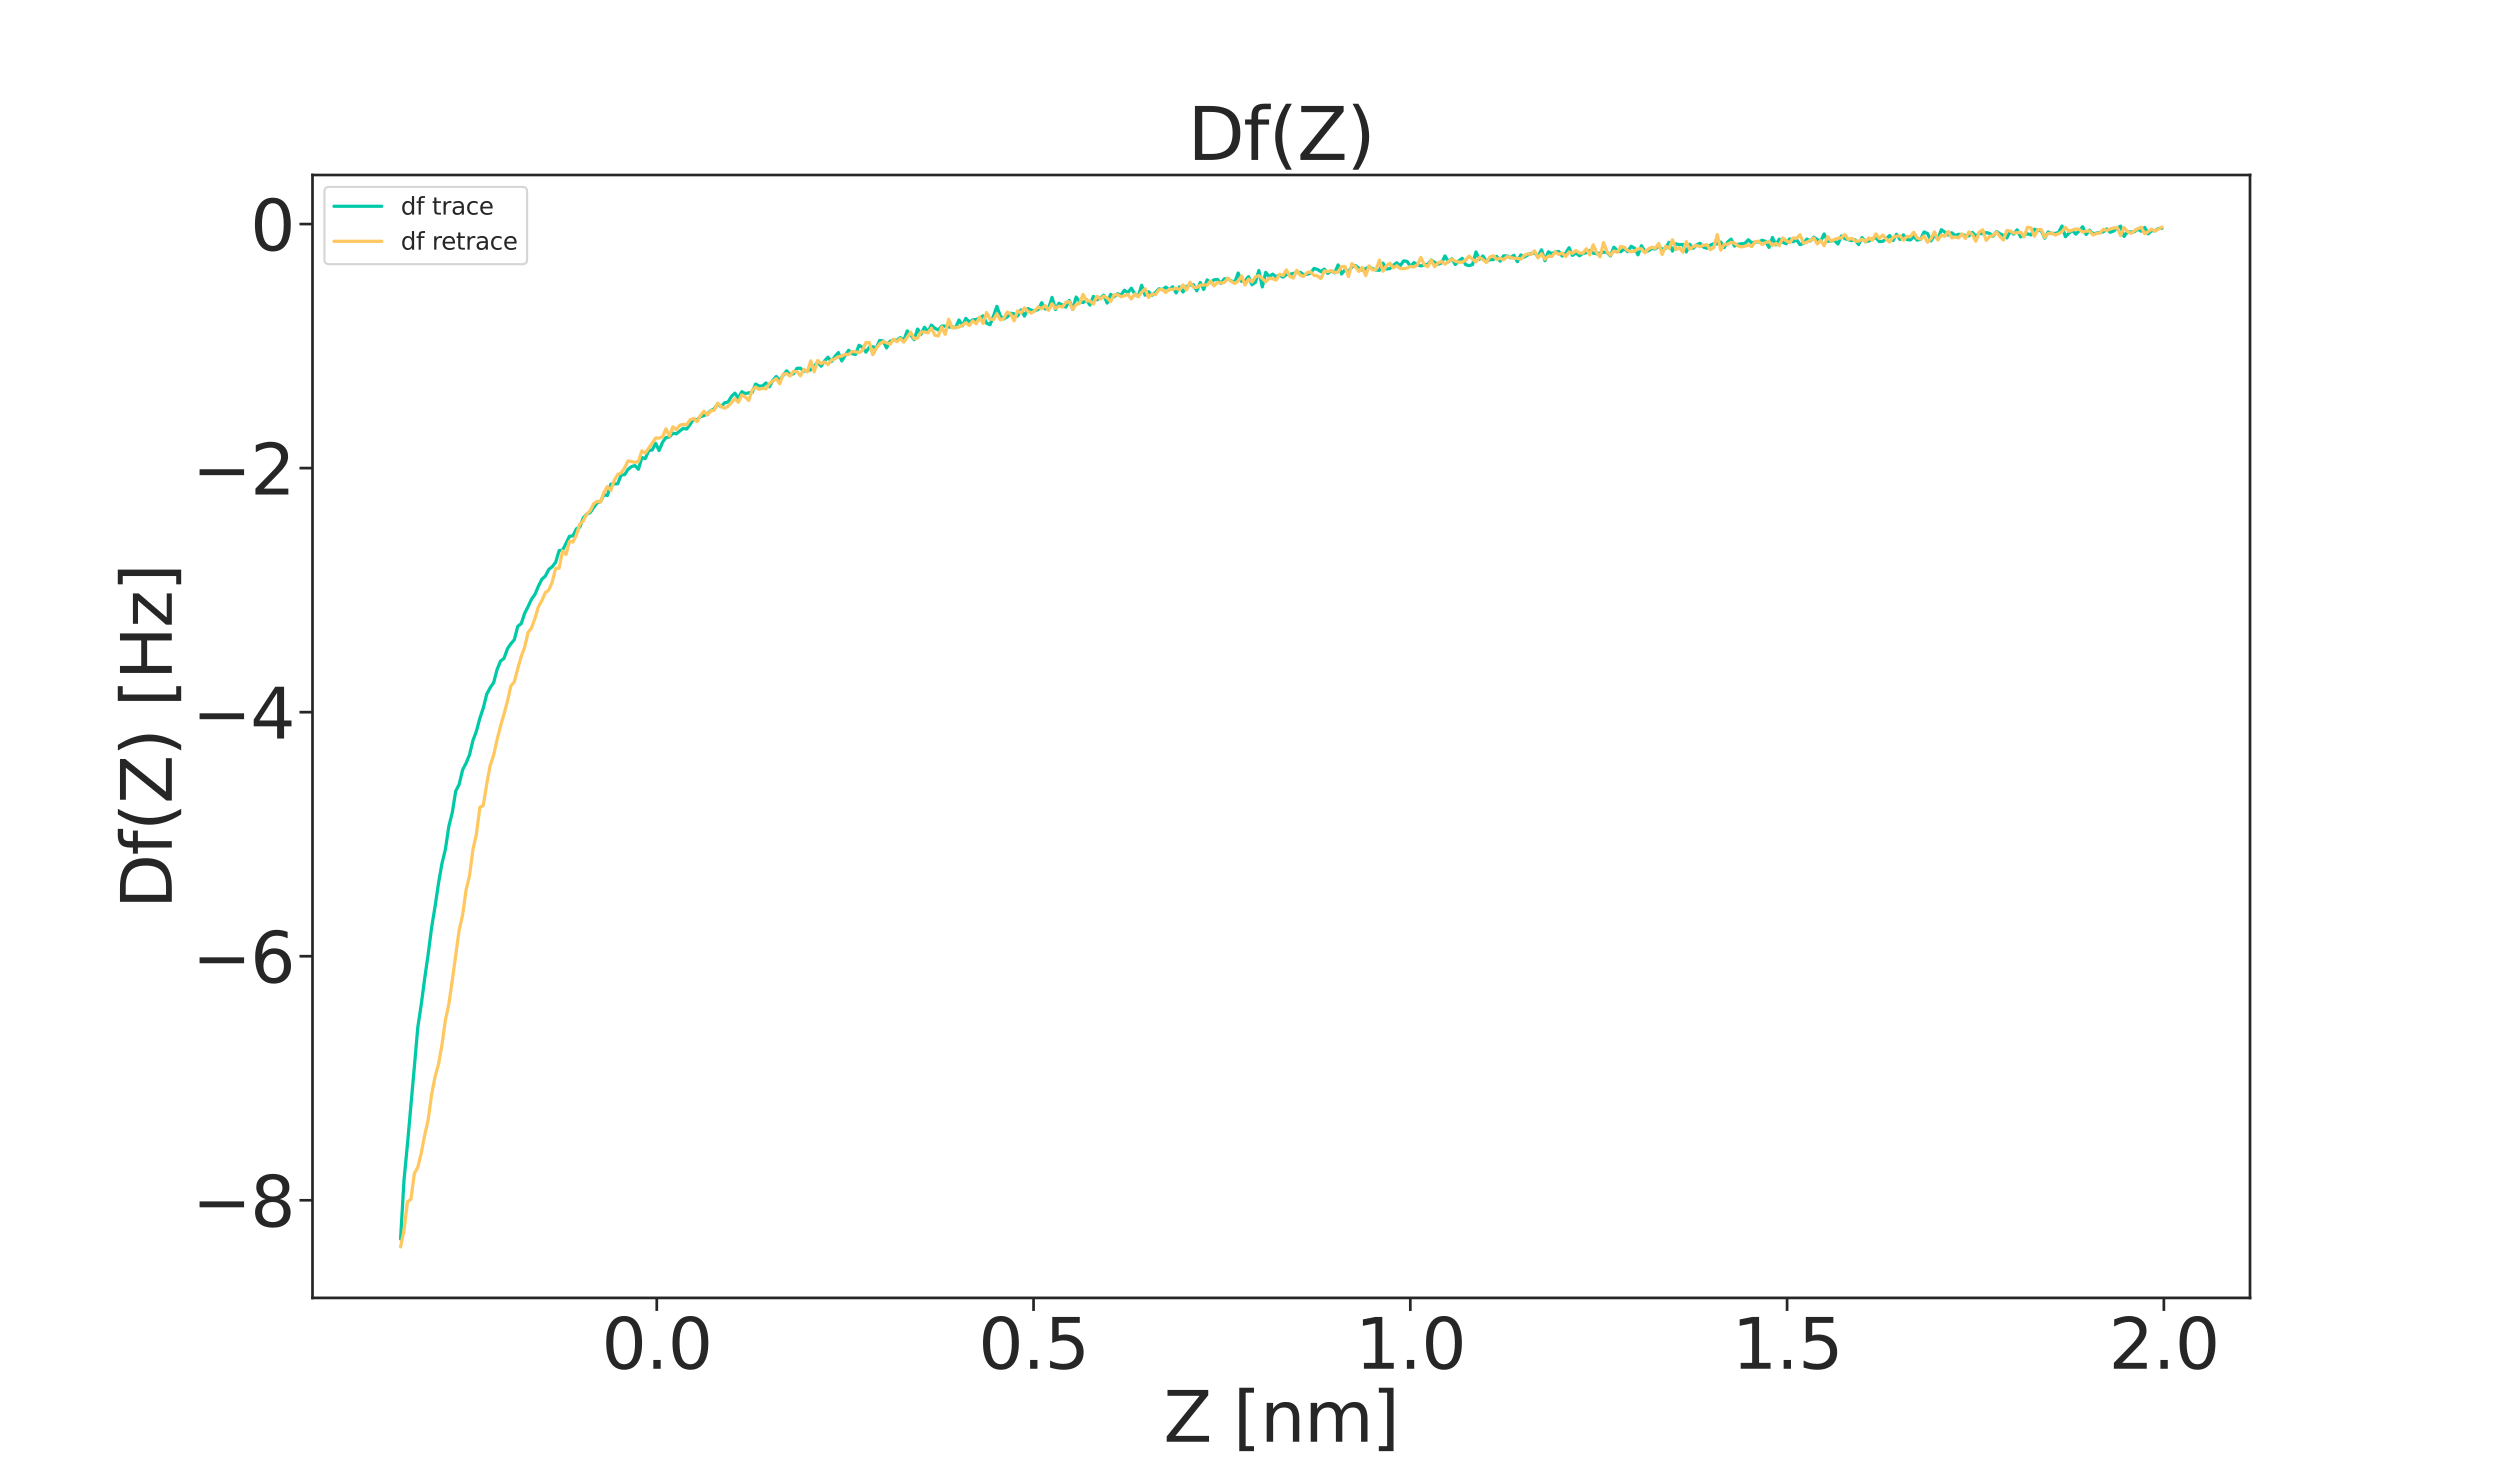 <?xml version="1.0" encoding="utf-8" standalone="no"?>
<!DOCTYPE svg PUBLIC "-//W3C//DTD SVG 1.1//EN"
  "http://www.w3.org/Graphics/SVG/1.1/DTD/svg11.dtd">
<svg xmlns:xlink="http://www.w3.org/1999/xlink" width="1728pt" height="1008pt" viewBox="0 0 1728 1008" xmlns="http://www.w3.org/2000/svg" version="1.1">
 <defs>
  <style type="text/css">*{stroke-linejoin: round; stroke-linecap: butt}</style>
 </defs>
 <g id="figure_1">
  <g id="patch_1">
   <path d="M 0 1008 
L 1728 1008 
L 1728 0 
L 0 0 
z
" style="fill: #ffffff"/>
  </g>
  <g id="axes_1">
   <g id="patch_2">
    <path d="M 216 897.12 
L 1555.2 897.12 
L 1555.2 120.96 
L 216 120.96 
L 216 897.12 
z
" style="fill: none"/>
   </g>
   <g id="matplotlib.axis_1">
    <g id="xtick_1">
     <g id="line2d_1">
      <defs>
       <path id="me75ae0cd72" d="M 0 0 
L 0 9 
" style="stroke: #262626; stroke-width: 1.875"/>
      </defs>
      <g>
       <use xlink:href="#me75ae0cd72" x="453.962" y="897.12" style="fill: #262626; stroke: #262626; stroke-width: 1.875"/>
      </g>
     </g>
     <g id="text_1">
      <!-- 0.0 -->
      <g style="fill: #262626" transform="translate(415.794 946.092)scale(0.48 -0.48)">
       <defs>
        <path id="DejaVuSans-30" d="M 2034 4250 
Q 1547 4250 1301 3770 
Q 1056 3291 1056 2328 
Q 1056 1369 1301 889 
Q 1547 409 2034 409 
Q 2525 409 2770 889 
Q 3016 1369 3016 2328 
Q 3016 3291 2770 3770 
Q 2525 4250 2034 4250 
z
M 2034 4750 
Q 2819 4750 3233 4129 
Q 3647 3509 3647 2328 
Q 3647 1150 3233 529 
Q 2819 -91 2034 -91 
Q 1250 -91 836 529 
Q 422 1150 422 2328 
Q 422 3509 836 4129 
Q 1250 4750 2034 4750 
z
" transform="scale(0.016)"/>
        <path id="DejaVuSans-2e" d="M 684 794 
L 1344 794 
L 1344 0 
L 684 0 
L 684 794 
z
" transform="scale(0.016)"/>
       </defs>
       <use xlink:href="#DejaVuSans-30"/>
       <use xlink:href="#DejaVuSans-2e" x="63.623"/>
       <use xlink:href="#DejaVuSans-30" x="95.41"/>
      </g>
     </g>
    </g>
    <g id="xtick_2">
     <g id="line2d_2">
      <g>
       <use xlink:href="#me75ae0cd72" x="714.387" y="897.12" style="fill: #262626; stroke: #262626; stroke-width: 1.875"/>
      </g>
     </g>
     <g id="text_2">
      <!-- 0.5 -->
      <g style="fill: #262626" transform="translate(676.219 946.092)scale(0.48 -0.48)">
       <defs>
        <path id="DejaVuSans-35" d="M 691 4666 
L 3169 4666 
L 3169 4134 
L 1269 4134 
L 1269 2991 
Q 1406 3038 1543 3061 
Q 1681 3084 1819 3084 
Q 2600 3084 3056 2656 
Q 3513 2228 3513 1497 
Q 3513 744 3044 326 
Q 2575 -91 1722 -91 
Q 1428 -91 1123 -41 
Q 819 9 494 109 
L 494 744 
Q 775 591 1075 516 
Q 1375 441 1709 441 
Q 2250 441 2565 725 
Q 2881 1009 2881 1497 
Q 2881 1984 2565 2268 
Q 2250 2553 1709 2553 
Q 1456 2553 1204 2497 
Q 953 2441 691 2322 
L 691 4666 
z
" transform="scale(0.016)"/>
       </defs>
       <use xlink:href="#DejaVuSans-30"/>
       <use xlink:href="#DejaVuSans-2e" x="63.623"/>
       <use xlink:href="#DejaVuSans-35" x="95.41"/>
      </g>
     </g>
    </g>
    <g id="xtick_3">
     <g id="line2d_3">
      <g>
       <use xlink:href="#me75ae0cd72" x="974.812" y="897.12" style="fill: #262626; stroke: #262626; stroke-width: 1.875"/>
      </g>
     </g>
     <g id="text_3">
      <!-- 1.0 -->
      <g style="fill: #262626" transform="translate(936.645 946.092)scale(0.48 -0.48)">
       <defs>
        <path id="DejaVuSans-31" d="M 794 531 
L 1825 531 
L 1825 4091 
L 703 3866 
L 703 4441 
L 1819 4666 
L 2450 4666 
L 2450 531 
L 3481 531 
L 3481 0 
L 794 0 
L 794 531 
z
" transform="scale(0.016)"/>
       </defs>
       <use xlink:href="#DejaVuSans-31"/>
       <use xlink:href="#DejaVuSans-2e" x="63.623"/>
       <use xlink:href="#DejaVuSans-30" x="95.41"/>
      </g>
     </g>
    </g>
    <g id="xtick_4">
     <g id="line2d_4">
      <g>
       <use xlink:href="#me75ae0cd72" x="1235.237" y="897.12" style="fill: #262626; stroke: #262626; stroke-width: 1.875"/>
      </g>
     </g>
     <g id="text_4">
      <!-- 1.5 -->
      <g style="fill: #262626" transform="translate(1197.07 946.092)scale(0.48 -0.48)">
       <use xlink:href="#DejaVuSans-31"/>
       <use xlink:href="#DejaVuSans-2e" x="63.623"/>
       <use xlink:href="#DejaVuSans-35" x="95.41"/>
      </g>
     </g>
    </g>
    <g id="xtick_5">
     <g id="line2d_5">
      <g>
       <use xlink:href="#me75ae0cd72" x="1495.662" y="897.12" style="fill: #262626; stroke: #262626; stroke-width: 1.875"/>
      </g>
     </g>
     <g id="text_5">
      <!-- 2.0 -->
      <g style="fill: #262626" transform="translate(1457.495 946.092)scale(0.48 -0.48)">
       <defs>
        <path id="DejaVuSans-32" d="M 1228 531 
L 3431 531 
L 3431 0 
L 469 0 
L 469 531 
Q 828 903 1448 1529 
Q 2069 2156 2228 2338 
Q 2531 2678 2651 2914 
Q 2772 3150 2772 3378 
Q 2772 3750 2511 3984 
Q 2250 4219 1831 4219 
Q 1534 4219 1204 4116 
Q 875 4013 500 3803 
L 500 4441 
Q 881 4594 1212 4672 
Q 1544 4750 1819 4750 
Q 2544 4750 2975 4387 
Q 3406 4025 3406 3419 
Q 3406 3131 3298 2873 
Q 3191 2616 2906 2266 
Q 2828 2175 2409 1742 
Q 1991 1309 1228 531 
z
" transform="scale(0.016)"/>
       </defs>
       <use xlink:href="#DejaVuSans-32"/>
       <use xlink:href="#DejaVuSans-2e" x="63.623"/>
       <use xlink:href="#DejaVuSans-30" x="95.41"/>
      </g>
     </g>
    </g>
    <g id="text_6">
     <!-- Z [nm] -->
     <g style="fill: #262626" transform="translate(804.217 996.548)scale(0.48 -0.48)">
      <defs>
       <path id="DejaVuSans-5a" d="M 359 4666 
L 4025 4666 
L 4025 4184 
L 1075 531 
L 4097 531 
L 4097 0 
L 288 0 
L 288 481 
L 3238 4134 
L 359 4134 
L 359 4666 
z
" transform="scale(0.016)"/>
       <path id="DejaVuSans-20" transform="scale(0.016)"/>
       <path id="DejaVuSans-5b" d="M 550 4863 
L 1875 4863 
L 1875 4416 
L 1125 4416 
L 1125 -397 
L 1875 -397 
L 1875 -844 
L 550 -844 
L 550 4863 
z
" transform="scale(0.016)"/>
       <path id="DejaVuSans-6e" d="M 3513 2113 
L 3513 0 
L 2938 0 
L 2938 2094 
Q 2938 2591 2744 2837 
Q 2550 3084 2163 3084 
Q 1697 3084 1428 2787 
Q 1159 2491 1159 1978 
L 1159 0 
L 581 0 
L 581 3500 
L 1159 3500 
L 1159 2956 
Q 1366 3272 1645 3428 
Q 1925 3584 2291 3584 
Q 2894 3584 3203 3211 
Q 3513 2838 3513 2113 
z
" transform="scale(0.016)"/>
       <path id="DejaVuSans-6d" d="M 3328 2828 
Q 3544 3216 3844 3400 
Q 4144 3584 4550 3584 
Q 5097 3584 5394 3201 
Q 5691 2819 5691 2113 
L 5691 0 
L 5113 0 
L 5113 2094 
Q 5113 2597 4934 2840 
Q 4756 3084 4391 3084 
Q 3944 3084 3684 2787 
Q 3425 2491 3425 1978 
L 3425 0 
L 2847 0 
L 2847 2094 
Q 2847 2600 2669 2842 
Q 2491 3084 2119 3084 
Q 1678 3084 1418 2786 
Q 1159 2488 1159 1978 
L 1159 0 
L 581 0 
L 581 3500 
L 1159 3500 
L 1159 2956 
Q 1356 3278 1631 3431 
Q 1906 3584 2284 3584 
Q 2666 3584 2933 3390 
Q 3200 3197 3328 2828 
z
" transform="scale(0.016)"/>
       <path id="DejaVuSans-5d" d="M 1947 4863 
L 1947 -844 
L 622 -844 
L 622 -397 
L 1369 -397 
L 1369 4416 
L 622 4416 
L 622 4863 
L 1947 4863 
z
" transform="scale(0.016)"/>
      </defs>
      <use xlink:href="#DejaVuSans-5a"/>
      <use xlink:href="#DejaVuSans-20" x="68.506"/>
      <use xlink:href="#DejaVuSans-5b" x="100.293"/>
      <use xlink:href="#DejaVuSans-6e" x="139.307"/>
      <use xlink:href="#DejaVuSans-6d" x="202.686"/>
      <use xlink:href="#DejaVuSans-5d" x="300.098"/>
     </g>
    </g>
   </g>
   <g id="matplotlib.axis_2">
    <g id="ytick_1">
     <g id="line2d_6">
      <defs>
       <path id="m5e413ac4de" d="M 0 0 
L -9 0 
" style="stroke: #262626; stroke-width: 1.875"/>
      </defs>
      <g>
       <use xlink:href="#m5e413ac4de" x="216" y="829.62" style="fill: #262626; stroke: #262626; stroke-width: 1.875"/>
      </g>
     </g>
     <g id="text_7">
      <!-- −8 -->
      <g style="fill: #262626" transform="translate(132.738 847.856)scale(0.48 -0.48)">
       <defs>
        <path id="DejaVuSans-2212" d="M 678 2272 
L 4684 2272 
L 4684 1741 
L 678 1741 
L 678 2272 
z
" transform="scale(0.016)"/>
        <path id="DejaVuSans-38" d="M 2034 2216 
Q 1584 2216 1326 1975 
Q 1069 1734 1069 1313 
Q 1069 891 1326 650 
Q 1584 409 2034 409 
Q 2484 409 2743 651 
Q 3003 894 3003 1313 
Q 3003 1734 2745 1975 
Q 2488 2216 2034 2216 
z
M 1403 2484 
Q 997 2584 770 2862 
Q 544 3141 544 3541 
Q 544 4100 942 4425 
Q 1341 4750 2034 4750 
Q 2731 4750 3128 4425 
Q 3525 4100 3525 3541 
Q 3525 3141 3298 2862 
Q 3072 2584 2669 2484 
Q 3125 2378 3379 2068 
Q 3634 1759 3634 1313 
Q 3634 634 3220 271 
Q 2806 -91 2034 -91 
Q 1263 -91 848 271 
Q 434 634 434 1313 
Q 434 1759 690 2068 
Q 947 2378 1403 2484 
z
M 1172 3481 
Q 1172 3119 1398 2916 
Q 1625 2713 2034 2713 
Q 2441 2713 2670 2916 
Q 2900 3119 2900 3481 
Q 2900 3844 2670 4047 
Q 2441 4250 2034 4250 
Q 1625 4250 1398 4047 
Q 1172 3844 1172 3481 
z
" transform="scale(0.016)"/>
       </defs>
       <use xlink:href="#DejaVuSans-2212"/>
       <use xlink:href="#DejaVuSans-38" x="83.789"/>
      </g>
     </g>
    </g>
    <g id="ytick_2">
     <g id="line2d_7">
      <g>
       <use xlink:href="#m5e413ac4de" x="216" y="660.935" style="fill: #262626; stroke: #262626; stroke-width: 1.875"/>
      </g>
     </g>
     <g id="text_8">
      <!-- −6 -->
      <g style="fill: #262626" transform="translate(132.738 679.171)scale(0.48 -0.48)">
       <defs>
        <path id="DejaVuSans-36" d="M 2113 2584 
Q 1688 2584 1439 2293 
Q 1191 2003 1191 1497 
Q 1191 994 1439 701 
Q 1688 409 2113 409 
Q 2538 409 2786 701 
Q 3034 994 3034 1497 
Q 3034 2003 2786 2293 
Q 2538 2584 2113 2584 
z
M 3366 4563 
L 3366 3988 
Q 3128 4100 2886 4159 
Q 2644 4219 2406 4219 
Q 1781 4219 1451 3797 
Q 1122 3375 1075 2522 
Q 1259 2794 1537 2939 
Q 1816 3084 2150 3084 
Q 2853 3084 3261 2657 
Q 3669 2231 3669 1497 
Q 3669 778 3244 343 
Q 2819 -91 2113 -91 
Q 1303 -91 875 529 
Q 447 1150 447 2328 
Q 447 3434 972 4092 
Q 1497 4750 2381 4750 
Q 2619 4750 2861 4703 
Q 3103 4656 3366 4563 
z
" transform="scale(0.016)"/>
       </defs>
       <use xlink:href="#DejaVuSans-2212"/>
       <use xlink:href="#DejaVuSans-36" x="83.789"/>
      </g>
     </g>
    </g>
    <g id="ytick_3">
     <g id="line2d_8">
      <g>
       <use xlink:href="#m5e413ac4de" x="216" y="492.25" style="fill: #262626; stroke: #262626; stroke-width: 1.875"/>
      </g>
     </g>
     <g id="text_9">
      <!-- −4 -->
      <g style="fill: #262626" transform="translate(132.738 510.486)scale(0.48 -0.48)">
       <defs>
        <path id="DejaVuSans-34" d="M 2419 4116 
L 825 1625 
L 2419 1625 
L 2419 4116 
z
M 2253 4666 
L 3047 4666 
L 3047 1625 
L 3713 1625 
L 3713 1100 
L 3047 1100 
L 3047 0 
L 2419 0 
L 2419 1100 
L 313 1100 
L 313 1709 
L 2253 4666 
z
" transform="scale(0.016)"/>
       </defs>
       <use xlink:href="#DejaVuSans-2212"/>
       <use xlink:href="#DejaVuSans-34" x="83.789"/>
      </g>
     </g>
    </g>
    <g id="ytick_4">
     <g id="line2d_9">
      <g>
       <use xlink:href="#m5e413ac4de" x="216" y="323.564" style="fill: #262626; stroke: #262626; stroke-width: 1.875"/>
      </g>
     </g>
     <g id="text_10">
      <!-- −2 -->
      <g style="fill: #262626" transform="translate(132.738 341.8)scale(0.48 -0.48)">
       <use xlink:href="#DejaVuSans-2212"/>
       <use xlink:href="#DejaVuSans-32" x="83.789"/>
      </g>
     </g>
    </g>
    <g id="ytick_5">
     <g id="line2d_10">
      <g>
       <use xlink:href="#m5e413ac4de" x="216" y="154.879" style="fill: #262626; stroke: #262626; stroke-width: 1.875"/>
      </g>
     </g>
     <g id="text_11">
      <!-- 0 -->
      <g style="fill: #262626" transform="translate(172.96 173.115)scale(0.48 -0.48)">
       <use xlink:href="#DejaVuSans-30"/>
      </g>
     </g>
    </g>
    <g id="text_12">
     <!-- Df(Z) [Hz] -->
     <g style="fill: #262626" transform="translate(118.755 628.136)rotate(-90)scale(0.48 -0.48)">
      <defs>
       <path id="DejaVuSans-44" d="M 1259 4147 
L 1259 519 
L 2022 519 
Q 2988 519 3436 956 
Q 3884 1394 3884 2338 
Q 3884 3275 3436 3711 
Q 2988 4147 2022 4147 
L 1259 4147 
z
M 628 4666 
L 1925 4666 
Q 3281 4666 3915 4102 
Q 4550 3538 4550 2338 
Q 4550 1131 3912 565 
Q 3275 0 1925 0 
L 628 0 
L 628 4666 
z
" transform="scale(0.016)"/>
       <path id="DejaVuSans-66" d="M 2375 4863 
L 2375 4384 
L 1825 4384 
Q 1516 4384 1395 4259 
Q 1275 4134 1275 3809 
L 1275 3500 
L 2222 3500 
L 2222 3053 
L 1275 3053 
L 1275 0 
L 697 0 
L 697 3053 
L 147 3053 
L 147 3500 
L 697 3500 
L 697 3744 
Q 697 4328 969 4595 
Q 1241 4863 1831 4863 
L 2375 4863 
z
" transform="scale(0.016)"/>
       <path id="DejaVuSans-28" d="M 1984 4856 
Q 1566 4138 1362 3434 
Q 1159 2731 1159 2009 
Q 1159 1288 1364 580 
Q 1569 -128 1984 -844 
L 1484 -844 
Q 1016 -109 783 600 
Q 550 1309 550 2009 
Q 550 2706 781 3412 
Q 1013 4119 1484 4856 
L 1984 4856 
z
" transform="scale(0.016)"/>
       <path id="DejaVuSans-29" d="M 513 4856 
L 1013 4856 
Q 1481 4119 1714 3412 
Q 1947 2706 1947 2009 
Q 1947 1309 1714 600 
Q 1481 -109 1013 -844 
L 513 -844 
Q 928 -128 1133 580 
Q 1338 1288 1338 2009 
Q 1338 2731 1133 3434 
Q 928 4138 513 4856 
z
" transform="scale(0.016)"/>
       <path id="DejaVuSans-48" d="M 628 4666 
L 1259 4666 
L 1259 2753 
L 3553 2753 
L 3553 4666 
L 4184 4666 
L 4184 0 
L 3553 0 
L 3553 2222 
L 1259 2222 
L 1259 0 
L 628 0 
L 628 4666 
z
" transform="scale(0.016)"/>
       <path id="DejaVuSans-7a" d="M 353 3500 
L 3084 3500 
L 3084 2975 
L 922 459 
L 3084 459 
L 3084 0 
L 275 0 
L 275 525 
L 2438 3041 
L 353 3041 
L 353 3500 
z
" transform="scale(0.016)"/>
      </defs>
      <use xlink:href="#DejaVuSans-44"/>
      <use xlink:href="#DejaVuSans-66" x="77.002"/>
      <use xlink:href="#DejaVuSans-28" x="112.207"/>
      <use xlink:href="#DejaVuSans-5a" x="151.221"/>
      <use xlink:href="#DejaVuSans-29" x="219.727"/>
      <use xlink:href="#DejaVuSans-20" x="258.74"/>
      <use xlink:href="#DejaVuSans-5b" x="290.527"/>
      <use xlink:href="#DejaVuSans-48" x="329.541"/>
      <use xlink:href="#DejaVuSans-7a" x="404.736"/>
      <use xlink:href="#DejaVuSans-5d" x="457.227"/>
     </g>
    </g>
   </g>
   <g id="line2d_11">
    <path d="M 276.873 856.396 
L 279.255 815.615 
L 281.638 790.85 
L 286.403 737.397 
L 288.785 710.037 
L 291.168 694.336 
L 293.55 676.258 
L 295.933 659.696 
L 298.315 641.185 
L 300.698 626.66 
L 303.08 610.614 
L 305.463 596.911 
L 307.845 587.168 
L 310.228 571.182 
L 312.61 561.671 
L 314.993 546.814 
L 317.375 542.161 
L 319.758 532.091 
L 322.14 527.514 
L 324.523 521.712 
L 326.905 511.782 
L 329.288 505.427 
L 331.67 496.373 
L 334.053 489.366 
L 336.435 479.792 
L 338.818 475.334 
L 341.2 471.882 
L 343.583 462.77 
L 345.965 456.96 
L 348.348 455.106 
L 350.73 448.449 
L 353.113 444.954 
L 355.495 442.21 
L 357.878 432.912 
L 360.26 431.056 
L 362.643 423.921 
L 365.025 419.229 
L 367.408 414.155 
L 369.79 410.792 
L 372.172 405.131 
L 374.555 400.371 
L 376.937 398.182 
L 379.32 393.626 
L 381.702 391.702 
L 384.085 388.612 
L 386.467 380.523 
L 388.85 380.327 
L 393.615 370.702 
L 395.997 370.414 
L 398.38 365.545 
L 400.762 364.292 
L 403.145 358.096 
L 405.527 355.28 
L 407.91 354.305 
L 410.292 350.825 
L 412.675 347.677 
L 415.057 346.707 
L 417.44 341.982 
L 419.822 342.513 
L 422.205 334.652 
L 426.97 334.361 
L 429.352 328.238 
L 431.735 328.081 
L 434.117 324.404 
L 436.5 322.5 
L 438.882 321.821 
L 441.265 324.348 
L 443.647 316.284 
L 446.03 316.948 
L 448.412 311.409 
L 450.795 311.037 
L 453.177 306.425 
L 455.56 311.396 
L 457.942 305.693 
L 460.325 302.437 
L 462.707 302.015 
L 465.09 299.395 
L 467.472 299.832 
L 472.237 296.052 
L 474.62 296.53 
L 477.002 293.343 
L 479.385 289.701 
L 481.767 290.188 
L 484.15 288.042 
L 486.532 287.245 
L 488.915 286.043 
L 491.297 283.832 
L 493.68 282.602 
L 496.062 279.273 
L 498.445 281.113 
L 500.827 278.415 
L 503.21 277.918 
L 505.592 273.988 
L 507.975 271.761 
L 510.357 275.236 
L 512.74 270.732 
L 515.122 272.031 
L 517.505 271.557 
L 519.887 271.272 
L 522.27 265.451 
L 524.652 266.815 
L 527.035 266.873 
L 529.417 264.728 
L 531.8 267.307 
L 534.182 262.938 
L 536.565 260.233 
L 538.947 263.075 
L 541.33 259.442 
L 543.712 256.347 
L 546.095 258.899 
L 548.477 258.306 
L 550.86 254.607 
L 553.242 254.489 
L 555.625 256.52 
L 558.007 256.188 
L 560.39 255.611 
L 565.155 250.406 
L 567.537 253.11 
L 569.92 249.481 
L 572.302 246.936 
L 574.685 249.905 
L 577.067 246.448 
L 579.449 243.728 
L 581.832 249.457 
L 584.214 245.655 
L 586.597 242.139 
L 588.979 244.53 
L 591.362 244.945 
L 593.744 238.677 
L 596.127 240.022 
L 598.509 243.366 
L 600.892 240.018 
L 603.274 239.695 
L 605.657 240.485 
L 608.039 235.327 
L 610.422 235.692 
L 612.804 240.448 
L 615.187 235.914 
L 617.569 235.05 
L 619.952 235.18 
L 622.334 233.322 
L 624.717 235.16 
L 627.099 228.73 
L 629.482 231.52 
L 631.864 234.755 
L 634.247 227.463 
L 636.629 231.022 
L 639.012 226.206 
L 641.394 229.431 
L 643.777 224.72 
L 646.159 226.886 
L 648.542 228.067 
L 650.924 225.395 
L 653.307 225.39 
L 655.689 226.051 
L 658.072 225.975 
L 660.454 226.549 
L 662.837 221.19 
L 665.219 225.169 
L 667.602 220.059 
L 669.984 222.604 
L 672.367 221.137 
L 674.749 220.847 
L 677.132 219.919 
L 679.514 218.33 
L 681.897 223.314 
L 684.279 224.458 
L 686.662 218.554 
L 689.044 211.767 
L 691.427 218.503 
L 693.809 220.406 
L 696.192 219.025 
L 698.574 216.529 
L 700.957 216.92 
L 703.339 218.395 
L 705.722 214.231 
L 708.104 218.444 
L 710.487 213.309 
L 712.869 214.421 
L 715.252 214.842 
L 717.634 213.887 
L 720.017 209.271 
L 722.399 213.56 
L 724.782 212.978 
L 727.164 205.587 
L 729.547 213.927 
L 731.929 209.608 
L 734.312 210.818 
L 736.694 212.282 
L 739.077 207.67 
L 741.459 213.911 
L 743.842 205.34 
L 746.224 208.429 
L 748.607 209.127 
L 750.989 207.209 
L 753.372 210.849 
L 755.754 204.894 
L 758.137 207.209 
L 760.519 206.065 
L 762.902 204.061 
L 765.284 209.491 
L 767.667 203.474 
L 770.049 205.138 
L 772.432 203.045 
L 774.814 203.994 
L 777.197 200.645 
L 779.579 202.324 
L 781.962 199.191 
L 784.344 203.168 
L 786.726 204.872 
L 789.109 197.205 
L 791.491 204.052 
L 793.874 201.629 
L 796.256 204.092 
L 798.639 202.211 
L 801.021 199.649 
L 803.404 200.213 
L 805.786 198.445 
L 808.169 200.4 
L 810.551 198.234 
L 812.934 202.444 
L 815.316 198.225 
L 817.699 201.804 
L 820.081 198.055 
L 822.464 197.072 
L 824.846 196.818 
L 827.229 200.98 
L 829.611 195.302 
L 831.994 200.046 
L 834.376 193.487 
L 836.759 195.345 
L 839.141 193.383 
L 841.524 193.177 
L 843.906 195.925 
L 846.289 192.755 
L 848.671 192.641 
L 851.054 194.103 
L 853.436 195.191 
L 855.819 188.711 
L 858.201 194.476 
L 860.584 194.106 
L 862.966 191.252 
L 865.349 196.822 
L 867.731 195.153 
L 870.114 186.984 
L 872.496 198.299 
L 874.879 188.271 
L 877.261 191.253 
L 879.644 189.469 
L 882.026 191.261 
L 884.409 190.117 
L 886.791 191.554 
L 889.174 189.726 
L 891.556 189.605 
L 893.939 189.034 
L 896.321 188.331 
L 898.704 188.229 
L 901.086 189.833 
L 903.469 189.629 
L 905.851 188.767 
L 908.234 185.54 
L 910.616 186.238 
L 912.999 187.758 
L 915.381 186.011 
L 917.764 188.979 
L 920.146 187.145 
L 922.529 188.589 
L 924.911 183.113 
L 927.294 189.395 
L 929.676 186.434 
L 932.059 187.54 
L 934.441 184.523 
L 936.824 183.568 
L 939.206 185.296 
L 941.589 186.691 
L 943.971 185.712 
L 946.354 184.39 
L 948.736 185.694 
L 951.119 186.66 
L 953.501 186.796 
L 955.884 181.866 
L 958.266 185.919 
L 960.649 185.689 
L 963.031 183.369 
L 965.414 181.647 
L 967.796 183.712 
L 970.179 180.343 
L 972.561 180.668 
L 974.944 184.192 
L 977.326 181.526 
L 979.709 182.873 
L 982.091 183.829 
L 984.474 183.186 
L 986.856 182.665 
L 989.238 179.764 
L 991.621 181.332 
L 994.003 182.648 
L 996.386 181.766 
L 998.768 176.897 
L 1001.151 180.896 
L 1003.533 178.895 
L 1005.916 182.851 
L 1008.298 180.328 
L 1010.681 178.545 
L 1013.063 182.944 
L 1015.446 183.627 
L 1017.828 182.861 
L 1020.211 174.159 
L 1022.593 179.245 
L 1024.976 176.97 
L 1027.358 180.786 
L 1029.741 179.503 
L 1032.123 179.447 
L 1034.506 177.253 
L 1036.888 180.469 
L 1039.271 176.846 
L 1041.653 176.931 
L 1044.036 178.196 
L 1046.418 176.454 
L 1048.801 180.856 
L 1051.183 176.193 
L 1053.566 177.671 
L 1055.948 176.234 
L 1058.331 175.252 
L 1060.713 174.897 
L 1063.096 177.237 
L 1065.478 172.672 
L 1067.861 180.173 
L 1070.243 174.053 
L 1072.626 175.35 
L 1075.008 174.209 
L 1077.391 173.835 
L 1079.773 176.959 
L 1082.156 175.121 
L 1084.538 171.237 
L 1086.921 176.53 
L 1089.303 174.754 
L 1091.686 176.794 
L 1094.068 175.129 
L 1096.451 174.706 
L 1098.833 173.179 
L 1101.216 174.976 
L 1103.598 175.369 
L 1105.981 174.937 
L 1108.363 174.27 
L 1110.746 174.328 
L 1113.128 176.897 
L 1115.511 170.909 
L 1117.893 173.098 
L 1120.276 173.987 
L 1122.658 171.926 
L 1125.041 173.97 
L 1127.423 170.252 
L 1129.806 171.509 
L 1132.188 176.13 
L 1134.571 169.838 
L 1136.953 173.858 
L 1139.336 173.365 
L 1141.718 171.717 
L 1144.101 172.106 
L 1146.483 170.183 
L 1148.866 172.324 
L 1151.248 171.585 
L 1153.631 167.542 
L 1156.013 173.53 
L 1158.396 168.583 
L 1160.778 169.052 
L 1163.161 168.961 
L 1165.543 174.159 
L 1167.926 168.87 
L 1170.308 171.622 
L 1172.691 169.257 
L 1175.073 168.2 
L 1177.456 170.836 
L 1179.838 171.576 
L 1182.221 169.386 
L 1184.603 168.463 
L 1186.986 168.557 
L 1189.368 167.302 
L 1191.751 171.082 
L 1194.133 167.37 
L 1196.515 165.289 
L 1198.898 170.084 
L 1201.28 168.901 
L 1203.663 168.473 
L 1206.045 168.295 
L 1208.428 165.735 
L 1210.81 167.875 
L 1213.193 167.22 
L 1215.575 167.226 
L 1217.958 166.077 
L 1220.34 166.806 
L 1222.723 170.981 
L 1225.105 164.165 
L 1227.488 169.172 
L 1229.87 165.289 
L 1232.253 167.471 
L 1234.635 168.48 
L 1237.018 165.103 
L 1239.4 167.103 
L 1241.783 165.589 
L 1244.165 169.11 
L 1246.548 168.255 
L 1248.93 165.253 
L 1251.313 166.549 
L 1253.695 163.95 
L 1256.078 165.634 
L 1258.46 166.737 
L 1260.843 161.718 
L 1263.225 166.76 
L 1265.608 166.593 
L 1267.99 166.159 
L 1270.373 168.641 
L 1272.755 163.115 
L 1275.138 164.915 
L 1277.52 165.675 
L 1279.903 166.305 
L 1282.285 165.801 
L 1284.668 169.018 
L 1287.05 164.247 
L 1289.433 167.082 
L 1291.815 166.517 
L 1294.198 165.108 
L 1296.58 164.216 
L 1298.963 166.948 
L 1301.345 166.83 
L 1303.728 165.084 
L 1306.11 162.791 
L 1308.493 166.217 
L 1310.875 161.921 
L 1313.258 165.535 
L 1315.64 162.328 
L 1318.023 165.508 
L 1320.405 165.855 
L 1322.788 163.46 
L 1325.17 165.972 
L 1327.553 165.401 
L 1329.935 160.341 
L 1332.318 161.447 
L 1334.7 166.496 
L 1337.083 162.447 
L 1339.465 165.198 
L 1341.848 158.781 
L 1344.23 160.424 
L 1346.613 162.443 
L 1348.995 160.88 
L 1351.378 162.736 
L 1353.76 161.98 
L 1356.143 162.156 
L 1358.525 162.923 
L 1360.908 163.015 
L 1363.29 160.68 
L 1365.673 163.256 
L 1368.055 161.296 
L 1370.438 161.548 
L 1372.82 160.774 
L 1375.203 161.331 
L 1377.585 163.269 
L 1379.968 160.149 
L 1382.35 161.551 
L 1384.733 162.705 
L 1387.115 164.446 
L 1389.498 159.933 
L 1391.88 161.814 
L 1394.263 158.871 
L 1396.645 163.705 
L 1399.028 162.332 
L 1401.41 161.63 
L 1403.792 162.371 
L 1406.175 158.477 
L 1408.557 159.252 
L 1410.94 159.482 
L 1413.322 164.619 
L 1415.705 160.337 
L 1418.087 161.333 
L 1420.47 161.324 
L 1422.852 160.709 
L 1425.235 156.24 
L 1427.617 163.618 
L 1430 161.152 
L 1432.382 159.215 
L 1434.765 161.821 
L 1437.147 159.52 
L 1439.53 156.736 
L 1441.912 162.073 
L 1444.295 159.139 
L 1446.677 161.635 
L 1453.825 160.229 
L 1456.207 158.233 
L 1458.59 160.571 
L 1460.972 159.677 
L 1463.355 157.675 
L 1465.737 156.321 
L 1468.12 163.428 
L 1470.502 160.332 
L 1472.885 160.327 
L 1475.267 160.199 
L 1477.65 158.39 
L 1480.032 159.783 
L 1482.415 157.223 
L 1484.797 161.603 
L 1487.18 159.528 
L 1489.562 159.506 
L 1491.945 157.941 
L 1494.327 157.802 
L 1494.327 157.802 
" clip-path="url(#pa0e1e2f2a7)" style="fill: none; stroke: #00c9a7; stroke-width: 2.25; stroke-linecap: round"/>
   </g>
   <g id="line2d_12">
    <path d="M 276.873 861.84 
L 279.255 850.605 
L 281.638 830.615 
L 284.02 828.954 
L 286.403 811.151 
L 288.785 806.802 
L 291.168 797.029 
L 293.55 784.626 
L 295.933 774.029 
L 298.315 756.758 
L 300.698 744.231 
L 303.08 735.663 
L 305.463 722.323 
L 307.845 705.175 
L 310.228 694.101 
L 312.61 677.694 
L 317.375 642.915 
L 319.758 632.376 
L 322.14 615.169 
L 324.523 605.35 
L 326.905 587.07 
L 329.288 576.61 
L 331.67 558.031 
L 334.053 556.65 
L 336.435 541.811 
L 338.818 529.126 
L 341.2 521.917 
L 343.583 511.275 
L 345.965 501.829 
L 348.348 493.562 
L 350.73 484.849 
L 353.113 474.128 
L 355.495 471.264 
L 357.878 462.149 
L 360.26 453.817 
L 362.643 447.297 
L 365.025 437.088 
L 367.408 434.033 
L 369.79 427.2 
L 372.172 419.372 
L 374.555 415.138 
L 376.937 409.64 
L 379.32 407.807 
L 381.702 402.228 
L 384.085 392.799 
L 386.467 392.741 
L 388.85 380.795 
L 391.232 383.316 
L 393.615 374.226 
L 395.997 374.69 
L 398.38 369.882 
L 400.762 362.327 
L 403.145 360.118 
L 405.527 355.28 
L 407.91 353.044 
L 410.292 348.307 
L 412.675 346.524 
L 415.057 347.03 
L 417.44 340.463 
L 419.822 336.345 
L 422.205 339.029 
L 424.587 331.986 
L 426.97 327.977 
L 429.352 326.863 
L 431.735 323.371 
L 434.117 318.547 
L 438.882 319.554 
L 441.265 318.945 
L 443.647 311.616 
L 446.03 313.074 
L 448.412 309.741 
L 453.177 302.741 
L 455.56 302.825 
L 457.942 301.941 
L 460.325 296.398 
L 462.707 301.418 
L 465.09 295.02 
L 467.472 296.964 
L 469.855 293.94 
L 472.237 293.32 
L 474.62 293.689 
L 477.002 290.11 
L 479.385 289.302 
L 481.767 291.459 
L 484.15 287.205 
L 486.532 284.221 
L 488.915 286.913 
L 491.297 283.938 
L 493.68 283.569 
L 496.062 278.663 
L 498.445 280.965 
L 500.827 282.18 
L 503.21 280.75 
L 505.592 278.273 
L 507.975 275.578 
L 510.357 278.067 
L 512.74 272.959 
L 515.122 274.347 
L 517.505 276.858 
L 519.887 269.747 
L 522.27 267.496 
L 524.652 269.117 
L 527.035 268.424 
L 529.417 268.821 
L 531.8 265.066 
L 536.565 261.715 
L 538.947 265.263 
L 541.33 258.685 
L 543.712 258.217 
L 546.095 259.924 
L 548.477 256.691 
L 550.86 256.867 
L 553.242 259.745 
L 555.625 255.232 
L 558.007 257.146 
L 560.39 249.401 
L 562.772 256.971 
L 565.155 249.183 
L 567.537 251.359 
L 569.92 250.219 
L 572.302 252.011 
L 574.685 248.92 
L 577.067 248.021 
L 579.449 246.588 
L 581.832 246.087 
L 584.214 244.982 
L 586.597 245.051 
L 588.979 243.043 
L 591.362 243.124 
L 593.744 243.77 
L 596.127 242.245 
L 598.509 236.801 
L 600.892 236.802 
L 603.274 245.214 
L 605.657 240.669 
L 608.039 237.743 
L 610.422 236.135 
L 612.804 236.887 
L 615.187 237.96 
L 617.569 234.447 
L 619.952 236.224 
L 622.334 233.967 
L 624.717 236.505 
L 629.482 229.65 
L 631.864 234.103 
L 634.247 233.614 
L 636.629 229.513 
L 639.012 229.494 
L 641.394 230.106 
L 643.777 226.86 
L 646.159 231.687 
L 648.542 232.219 
L 650.924 226.012 
L 653.307 231.14 
L 655.689 220.65 
L 658.072 226.585 
L 660.454 226.403 
L 662.837 226.041 
L 665.219 224.735 
L 667.602 223.016 
L 669.984 224.999 
L 672.367 221.805 
L 674.749 223.792 
L 677.132 219.202 
L 679.514 223.58 
L 681.897 216.024 
L 684.279 220.467 
L 686.662 220.911 
L 689.044 216.948 
L 691.427 221.158 
L 693.809 220.128 
L 696.192 215.653 
L 698.574 217.09 
L 700.957 221.736 
L 703.339 214.86 
L 705.722 216.356 
L 708.104 212.785 
L 710.487 215.267 
L 712.869 216.42 
L 715.252 214.712 
L 717.634 212.188 
L 720.017 213.332 
L 722.399 211.193 
L 724.782 214.495 
L 727.164 209.938 
L 729.547 213.114 
L 731.929 211.628 
L 734.312 212.319 
L 736.694 209 
L 739.077 208.498 
L 741.459 213.894 
L 743.842 210.421 
L 746.224 209.731 
L 748.607 203.5 
L 750.989 207.883 
L 753.372 208.001 
L 755.754 210.148 
L 758.137 204.776 
L 760.519 206.618 
L 762.902 204.73 
L 765.284 205.952 
L 767.667 208.444 
L 770.049 203.824 
L 772.432 203.598 
L 774.814 205.081 
L 777.197 204.429 
L 779.579 203.522 
L 781.962 206.626 
L 784.344 203.22 
L 786.726 205.039 
L 789.109 202.023 
L 791.491 199.564 
L 793.874 205.56 
L 796.256 203.266 
L 798.639 203.635 
L 801.021 200.337 
L 803.404 200.011 
L 805.786 202.188 
L 808.169 199.944 
L 810.551 200.014 
L 812.934 199.209 
L 815.316 200.408 
L 817.699 196.904 
L 820.081 200.481 
L 822.464 195.103 
L 824.846 198.507 
L 827.229 198.722 
L 829.611 197.204 
L 831.994 196.872 
L 834.376 197.128 
L 836.759 194.211 
L 839.141 197.613 
L 841.524 195.105 
L 843.906 195.624 
L 846.289 195.228 
L 848.671 192.234 
L 851.054 194.497 
L 853.436 195.915 
L 855.819 194.355 
L 858.201 190.761 
L 860.584 197.005 
L 862.966 192.991 
L 865.349 194.857 
L 867.731 191.367 
L 870.114 190.517 
L 872.496 192.513 
L 874.879 194.762 
L 877.261 192.303 
L 879.644 192.669 
L 882.026 193.61 
L 884.409 189.515 
L 886.791 190.387 
L 889.174 186.543 
L 891.556 191.072 
L 893.939 192.183 
L 896.321 186.852 
L 898.704 190.266 
L 901.086 191.068 
L 903.469 188.411 
L 905.851 187.838 
L 908.234 190.331 
L 910.616 190.686 
L 912.999 192.549 
L 915.381 187.256 
L 917.764 187.825 
L 920.146 187.015 
L 922.529 188.399 
L 924.911 187.989 
L 927.294 184.264 
L 929.676 184.2 
L 932.059 191.185 
L 934.441 182.263 
L 936.824 184.322 
L 939.206 187.571 
L 941.589 184.847 
L 943.971 190.542 
L 946.354 183.762 
L 948.736 186.621 
L 951.119 186.236 
L 953.501 179.804 
L 955.884 187.47 
L 958.266 183.725 
L 960.649 181.901 
L 963.031 185.121 
L 965.414 183.696 
L 967.796 185.596 
L 970.179 185.68 
L 972.561 185.307 
L 974.944 184.076 
L 977.326 184.536 
L 979.709 183.011 
L 982.091 177.923 
L 984.474 183.063 
L 986.856 184.336 
L 989.238 179.701 
L 991.621 184.377 
L 994.003 181.706 
L 996.386 180.687 
L 998.768 182.608 
L 1001.151 180.716 
L 1003.533 179.24 
L 1005.916 180.528 
L 1008.298 181.209 
L 1010.681 181.22 
L 1013.063 179.755 
L 1015.446 177.021 
L 1017.828 179.165 
L 1020.211 181.048 
L 1022.593 177.85 
L 1024.976 179.368 
L 1027.358 181.494 
L 1029.741 177.679 
L 1032.123 176.714 
L 1034.506 179.286 
L 1036.888 178.47 
L 1039.271 179.547 
L 1041.653 177.354 
L 1044.036 178.074 
L 1046.418 178.529 
L 1048.801 178.489 
L 1051.183 179.176 
L 1053.566 176.594 
L 1055.948 175.417 
L 1058.331 175.886 
L 1060.713 173.431 
L 1063.096 178.255 
L 1065.478 175.315 
L 1067.861 179.127 
L 1070.243 177.052 
L 1072.626 177.295 
L 1075.008 174.158 
L 1077.391 175.827 
L 1079.773 174.911 
L 1082.156 177.359 
L 1084.538 174.138 
L 1086.921 175.09 
L 1089.303 173.137 
L 1091.686 174.892 
L 1094.068 174.986 
L 1096.451 171.921 
L 1098.833 176.195 
L 1101.216 169.183 
L 1103.598 174.707 
L 1105.981 177.565 
L 1108.363 167.627 
L 1110.746 173.901 
L 1113.128 176.427 
L 1115.511 173.488 
L 1117.893 174.401 
L 1120.276 170.268 
L 1122.658 170.834 
L 1125.041 173.159 
L 1127.423 173.952 
L 1129.806 173.538 
L 1132.188 172.029 
L 1134.571 171.965 
L 1136.953 174.752 
L 1139.336 172.03 
L 1141.718 170.902 
L 1144.101 171.617 
L 1146.483 168.249 
L 1148.866 175.935 
L 1151.248 170.238 
L 1153.631 171.767 
L 1156.013 165.734 
L 1158.396 172.56 
L 1160.778 171.088 
L 1163.161 174.25 
L 1165.543 167.102 
L 1167.926 172.253 
L 1170.308 170.419 
L 1172.691 169.701 
L 1175.073 170.494 
L 1177.456 169.501 
L 1179.838 169.177 
L 1182.221 172.606 
L 1184.603 171.053 
L 1186.986 162.147 
L 1189.368 172.843 
L 1191.751 168.964 
L 1194.133 168.884 
L 1196.515 167.427 
L 1198.898 168.13 
L 1201.28 169.959 
L 1203.663 170.665 
L 1206.045 170.179 
L 1208.428 169.168 
L 1210.81 170.483 
L 1213.193 166.914 
L 1215.575 166.826 
L 1217.958 169.048 
L 1220.34 167.68 
L 1222.723 166.818 
L 1225.105 169.753 
L 1227.488 168.184 
L 1229.87 169.794 
L 1232.253 164.449 
L 1234.635 166.383 
L 1237.018 167.697 
L 1239.4 164.524 
L 1241.783 164.71 
L 1244.165 162.254 
L 1246.548 168.087 
L 1248.93 167.325 
L 1251.313 166.243 
L 1253.695 164.499 
L 1256.078 168.634 
L 1258.46 166.222 
L 1260.843 169.876 
L 1263.225 163.591 
L 1265.608 166.625 
L 1267.99 165.586 
L 1270.373 164.683 
L 1272.755 164.398 
L 1275.138 162.098 
L 1277.52 165.504 
L 1279.903 164.76 
L 1282.285 166.61 
L 1284.668 166.713 
L 1287.05 165.345 
L 1289.433 166.967 
L 1291.815 164.511 
L 1294.198 166.057 
L 1296.58 161.675 
L 1298.963 164.785 
L 1301.345 162.45 
L 1303.728 165.182 
L 1306.11 167.337 
L 1308.493 163.881 
L 1310.875 163.279 
L 1313.258 163.031 
L 1315.64 166.048 
L 1318.023 163.482 
L 1320.405 163.556 
L 1322.788 160.529 
L 1325.17 164.525 
L 1327.553 165.291 
L 1329.935 163.169 
L 1332.318 167.44 
L 1334.7 164.954 
L 1337.083 160.272 
L 1339.465 165.89 
L 1341.848 162.577 
L 1344.23 163.342 
L 1346.613 159.988 
L 1348.995 164.437 
L 1351.378 163.805 
L 1353.76 164.402 
L 1356.143 161.705 
L 1358.525 164.819 
L 1360.908 160.315 
L 1363.29 162.197 
L 1365.673 166.737 
L 1368.055 160.448 
L 1370.438 158.821 
L 1372.82 166.161 
L 1375.203 163.556 
L 1377.585 162.772 
L 1379.968 160.52 
L 1382.35 163.508 
L 1384.733 165.948 
L 1387.115 159.293 
L 1389.498 159.701 
L 1391.88 161.054 
L 1394.263 160.897 
L 1396.645 160.46 
L 1399.028 163.679 
L 1401.41 157.047 
L 1403.792 157.548 
L 1406.175 163.259 
L 1408.557 158.851 
L 1410.94 158.63 
L 1413.322 164.029 
L 1415.705 161.363 
L 1418.087 160.954 
L 1420.47 162.48 
L 1422.852 161.607 
L 1425.235 160.116 
L 1427.617 157.152 
L 1430 159.889 
L 1434.765 158.249 
L 1437.147 158.567 
L 1439.53 160.389 
L 1441.912 159.771 
L 1444.295 159.672 
L 1446.677 162.427 
L 1449.06 161.473 
L 1451.442 161.051 
L 1453.825 158.477 
L 1456.207 159.315 
L 1458.59 158.218 
L 1460.972 157.638 
L 1463.355 157.262 
L 1465.737 162.894 
L 1468.12 157.255 
L 1470.502 160.083 
L 1472.885 161.284 
L 1475.267 159.573 
L 1477.65 158.011 
L 1480.032 157.064 
L 1482.415 161.605 
L 1484.797 160.135 
L 1487.18 158.439 
L 1489.562 159.593 
L 1491.945 158.433 
L 1494.327 156.96 
L 1494.327 156.96 
" clip-path="url(#pa0e1e2f2a7)" style="fill: none; stroke: #ffc75f; stroke-width: 2.25; stroke-linecap: round"/>
   </g>
   <g id="patch_3">
    <path d="M 216 897.12 
L 216 120.96 
" style="fill: none; stroke: #262626; stroke-width: 1.875; stroke-linejoin: miter; stroke-linecap: square"/>
   </g>
   <g id="patch_4">
    <path d="M 1555.2 897.12 
L 1555.2 120.96 
" style="fill: none; stroke: #262626; stroke-width: 1.875; stroke-linejoin: miter; stroke-linecap: square"/>
   </g>
   <g id="patch_5">
    <path d="M 216 897.12 
L 1555.2 897.12 
" style="fill: none; stroke: #262626; stroke-width: 1.875; stroke-linejoin: miter; stroke-linecap: square"/>
   </g>
   <g id="patch_6">
    <path d="M 216 120.96 
L 1555.2 120.96 
" style="fill: none; stroke: #262626; stroke-width: 1.875; stroke-linejoin: miter; stroke-linecap: square"/>
   </g>
   <g id="text_13">
    <!-- Df(Z) -->
    <g style="fill: #262626" transform="translate(820.916 110.562)scale(0.5 -0.5)">
     <use xlink:href="#DejaVuSans-44"/>
     <use xlink:href="#DejaVuSans-66" x="77.002"/>
     <use xlink:href="#DejaVuSans-28" x="112.207"/>
     <use xlink:href="#DejaVuSans-5a" x="151.221"/>
     <use xlink:href="#DejaVuSans-29" x="219.727"/>
    </g>
   </g>
   <g id="legend_1">
    <g id="patch_7">
     <path d="M 227.55 182.598 
L 361.03 182.598 
Q 364.33 182.598 364.33 179.298 
L 364.33 132.51 
Q 364.33 129.21 361.03 129.21 
L 227.55 129.21 
Q 224.25 129.21 224.25 132.51 
L 224.25 179.298 
Q 224.25 182.598 227.55 182.598 
z
" style="fill: #ffffff; opacity: 0.8; stroke: #cccccc; stroke-width: 1.5; stroke-linejoin: miter"/>
    </g>
    <g id="line2d_13">
     <path d="M 230.85 142.572 
L 247.35 142.572 
L 263.85 142.572 
" style="fill: none; stroke: #00c9a7; stroke-width: 2.25; stroke-linecap: round"/>
    </g>
    <g id="text_14">
     <!-- df trace -->
     <g style="fill: #262626" transform="translate(277.05 148.347)scale(0.165 -0.165)">
      <defs>
       <path id="DejaVuSans-64" d="M 2906 2969 
L 2906 4863 
L 3481 4863 
L 3481 0 
L 2906 0 
L 2906 525 
Q 2725 213 2448 61 
Q 2172 -91 1784 -91 
Q 1150 -91 751 415 
Q 353 922 353 1747 
Q 353 2572 751 3078 
Q 1150 3584 1784 3584 
Q 2172 3584 2448 3432 
Q 2725 3281 2906 2969 
z
M 947 1747 
Q 947 1113 1208 752 
Q 1469 391 1925 391 
Q 2381 391 2643 752 
Q 2906 1113 2906 1747 
Q 2906 2381 2643 2742 
Q 2381 3103 1925 3103 
Q 1469 3103 1208 2742 
Q 947 2381 947 1747 
z
" transform="scale(0.016)"/>
       <path id="DejaVuSans-74" d="M 1172 4494 
L 1172 3500 
L 2356 3500 
L 2356 3053 
L 1172 3053 
L 1172 1153 
Q 1172 725 1289 603 
Q 1406 481 1766 481 
L 2356 481 
L 2356 0 
L 1766 0 
Q 1100 0 847 248 
Q 594 497 594 1153 
L 594 3053 
L 172 3053 
L 172 3500 
L 594 3500 
L 594 4494 
L 1172 4494 
z
" transform="scale(0.016)"/>
       <path id="DejaVuSans-72" d="M 2631 2963 
Q 2534 3019 2420 3045 
Q 2306 3072 2169 3072 
Q 1681 3072 1420 2755 
Q 1159 2438 1159 1844 
L 1159 0 
L 581 0 
L 581 3500 
L 1159 3500 
L 1159 2956 
Q 1341 3275 1631 3429 
Q 1922 3584 2338 3584 
Q 2397 3584 2469 3576 
Q 2541 3569 2628 3553 
L 2631 2963 
z
" transform="scale(0.016)"/>
       <path id="DejaVuSans-61" d="M 2194 1759 
Q 1497 1759 1228 1600 
Q 959 1441 959 1056 
Q 959 750 1161 570 
Q 1363 391 1709 391 
Q 2188 391 2477 730 
Q 2766 1069 2766 1631 
L 2766 1759 
L 2194 1759 
z
M 3341 1997 
L 3341 0 
L 2766 0 
L 2766 531 
Q 2569 213 2275 61 
Q 1981 -91 1556 -91 
Q 1019 -91 701 211 
Q 384 513 384 1019 
Q 384 1609 779 1909 
Q 1175 2209 1959 2209 
L 2766 2209 
L 2766 2266 
Q 2766 2663 2505 2880 
Q 2244 3097 1772 3097 
Q 1472 3097 1187 3025 
Q 903 2953 641 2809 
L 641 3341 
Q 956 3463 1253 3523 
Q 1550 3584 1831 3584 
Q 2591 3584 2966 3190 
Q 3341 2797 3341 1997 
z
" transform="scale(0.016)"/>
       <path id="DejaVuSans-63" d="M 3122 3366 
L 3122 2828 
Q 2878 2963 2633 3030 
Q 2388 3097 2138 3097 
Q 1578 3097 1268 2742 
Q 959 2388 959 1747 
Q 959 1106 1268 751 
Q 1578 397 2138 397 
Q 2388 397 2633 464 
Q 2878 531 3122 666 
L 3122 134 
Q 2881 22 2623 -34 
Q 2366 -91 2075 -91 
Q 1284 -91 818 406 
Q 353 903 353 1747 
Q 353 2603 823 3093 
Q 1294 3584 2113 3584 
Q 2378 3584 2631 3529 
Q 2884 3475 3122 3366 
z
" transform="scale(0.016)"/>
       <path id="DejaVuSans-65" d="M 3597 1894 
L 3597 1613 
L 953 1613 
Q 991 1019 1311 708 
Q 1631 397 2203 397 
Q 2534 397 2845 478 
Q 3156 559 3463 722 
L 3463 178 
Q 3153 47 2828 -22 
Q 2503 -91 2169 -91 
Q 1331 -91 842 396 
Q 353 884 353 1716 
Q 353 2575 817 3079 
Q 1281 3584 2069 3584 
Q 2775 3584 3186 3129 
Q 3597 2675 3597 1894 
z
M 3022 2063 
Q 3016 2534 2758 2815 
Q 2500 3097 2075 3097 
Q 1594 3097 1305 2825 
Q 1016 2553 972 2059 
L 3022 2063 
z
" transform="scale(0.016)"/>
      </defs>
      <use xlink:href="#DejaVuSans-64"/>
      <use xlink:href="#DejaVuSans-66" x="63.477"/>
      <use xlink:href="#DejaVuSans-20" x="98.682"/>
      <use xlink:href="#DejaVuSans-74" x="130.469"/>
      <use xlink:href="#DejaVuSans-72" x="169.678"/>
      <use xlink:href="#DejaVuSans-61" x="210.791"/>
      <use xlink:href="#DejaVuSans-63" x="272.07"/>
      <use xlink:href="#DejaVuSans-65" x="327.051"/>
     </g>
    </g>
    <g id="line2d_14">
     <path d="M 230.85 166.791 
L 247.35 166.791 
L 263.85 166.791 
" style="fill: none; stroke: #ffc75f; stroke-width: 2.25; stroke-linecap: round"/>
    </g>
    <g id="text_15">
     <!-- df retrace -->
     <g style="fill: #262626" transform="translate(277.05 172.566)scale(0.165 -0.165)">
      <use xlink:href="#DejaVuSans-64"/>
      <use xlink:href="#DejaVuSans-66" x="63.477"/>
      <use xlink:href="#DejaVuSans-20" x="98.682"/>
      <use xlink:href="#DejaVuSans-72" x="130.469"/>
      <use xlink:href="#DejaVuSans-65" x="169.332"/>
      <use xlink:href="#DejaVuSans-74" x="230.855"/>
      <use xlink:href="#DejaVuSans-72" x="270.064"/>
      <use xlink:href="#DejaVuSans-61" x="311.178"/>
      <use xlink:href="#DejaVuSans-63" x="372.457"/>
      <use xlink:href="#DejaVuSans-65" x="427.438"/>
     </g>
    </g>
   </g>
  </g>
 </g>
 <defs>
  <clipPath id="pa0e1e2f2a7">
   <rect x="216" y="120.96" width="1339.2" height="776.16"/>
  </clipPath>
 </defs>
</svg>
